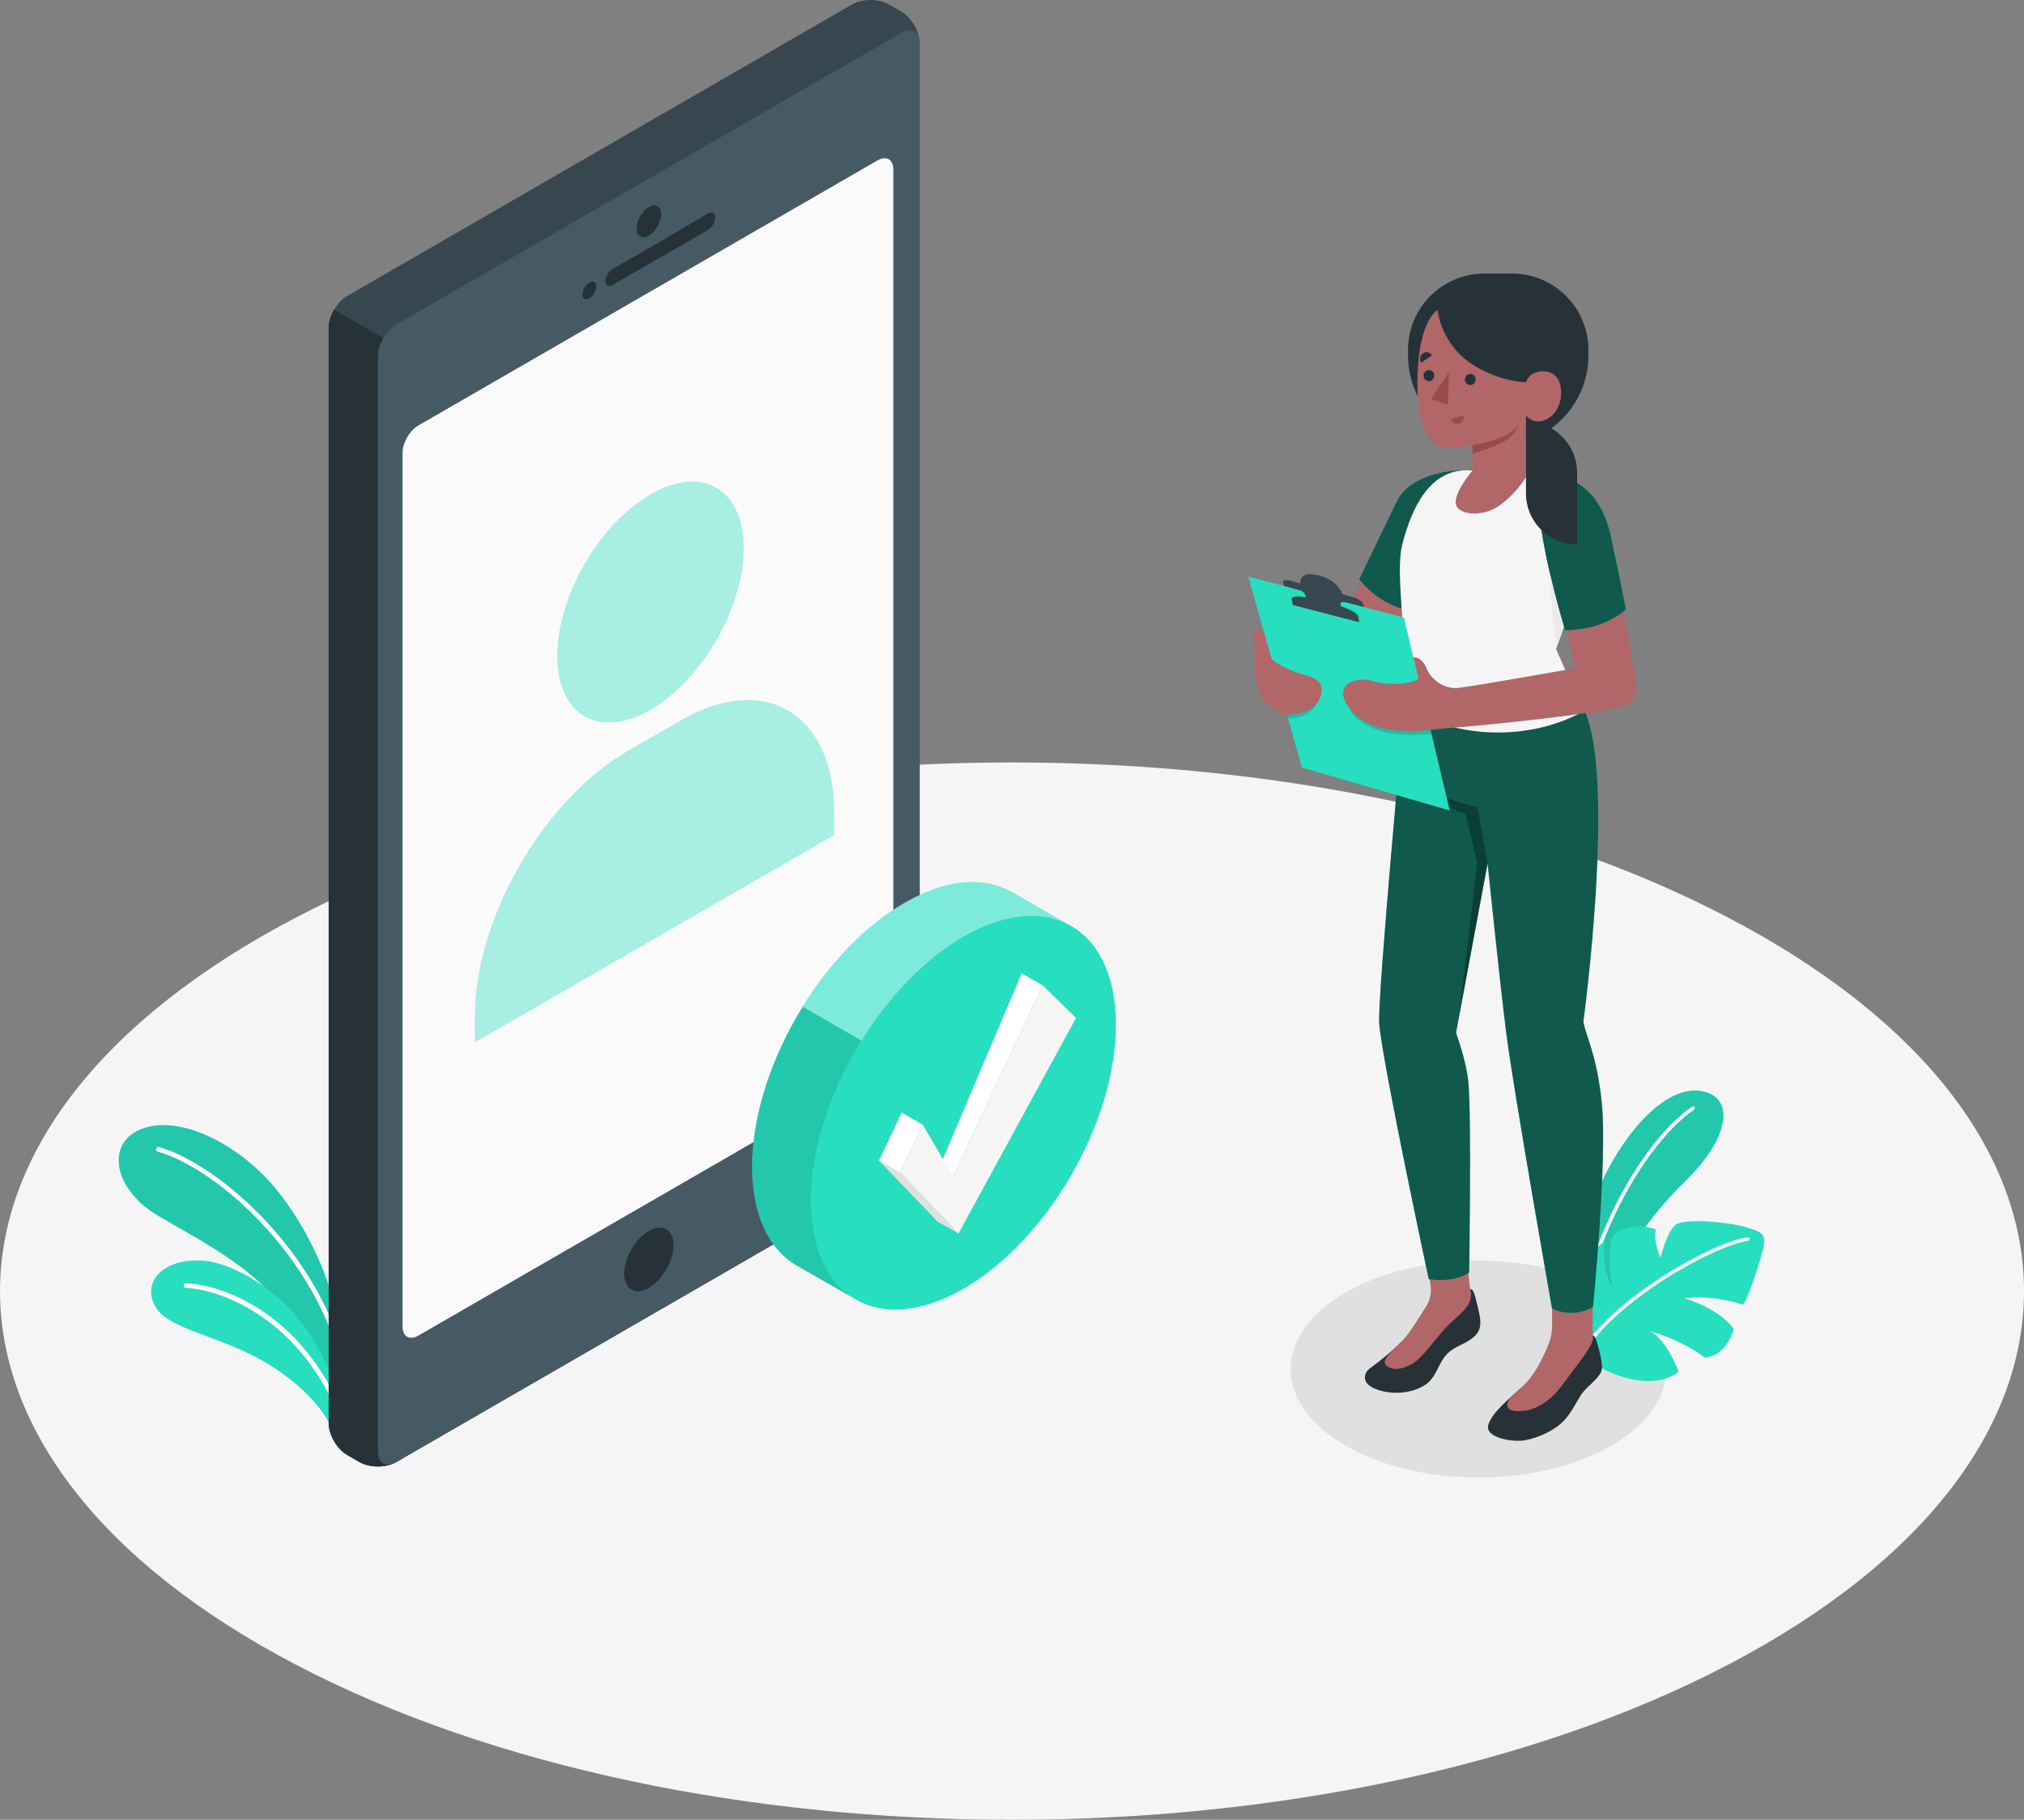 <?xml version="1.0" encoding="UTF-8"?>
<svg id="Layer_2" data-name="Layer 2" xmlns="http://www.w3.org/2000/svg" viewBox="0 0 440.75 396.28">
  <rect x="0" y="0" width="440.75" height="396.28" fill="#808080" stroke="none"/>
  <defs>
    <style>
      .cls-1, .cls-2, .cls-3, .cls-4, .cls-5, .cls-6, .cls-7, .cls-8, .cls-9, .cls-10, .cls-11, .cls-12, .cls-13, .cls-14, .cls-15, .cls-16, .cls-17 {
        stroke-width: 0px;
      }

      .cls-1, .cls-18 {
        opacity: .4;
      }

      .cls-1, .cls-10 {
        fill: #fff;
      }

      .cls-3 {
        opacity: .3;
      }

      .cls-4 {
        fill: #37474f;
      }

      .cls-5 {
        fill: #e0e0e0;
      }

      .cls-6 {
        fill: #b16668;
      }

      .cls-7 {
        fill: #f5f5f5;
      }

      .cls-8 {
        fill: #27debf;
      }

      .cls-9 {
        fill: #9a4a4d;
      }

      .cls-11 {
        opacity: .6;
      }

      .cls-12 {
        fill: #fafafa;
      }

      .cls-13 {
        fill: #263238;
      }

      .cls-19, .cls-17 {
        opacity: .1;
      }

      .cls-14 {
        fill: #ebebeb;
      }

      .cls-15 {
        opacity: .15;
      }

      .cls-16 {
        fill: #455a64;
      }
    </style>
  </defs>
  <g id="Floor">
    <path id="Floor-2" data-name="Floor" class="cls-7" d="m64.55,362.56c86.06,44.96,225.6,44.96,311.66,0,86.06-44.96,86.06-117.86,0-162.81-86.06-44.96-225.6-44.96-311.66,0-86.06,44.96-86.06,117.86,0,162.81Z"/>
  </g>
  <g id="Shadows">
    <ellipse id="Shadow" class="cls-5" cx="321.95" cy="298.14" rx="40.89" ry="23.61"/>
  </g>
  <g id="Plants">
    <g id="Plants-2" data-name="Plants">
      <g>
        <g>
          <g>
            <path class="cls-8" d="m72.89,285.81c-.61-6.94-6.88-20.87-14.87-29.25-7.99-8.38-19.88-13.98-27.68-10.52-7.27,3.22-5.6,12.97,4.06,18.69,9.66,5.72,24.03,12.7,29.01,23.61l9.59,13.08-.11-15.6Z"/>
            <path class="cls-17" d="m72.89,285.81c-.61-6.94-6.88-20.87-14.87-29.25-7.99-8.38-19.88-13.98-27.68-10.52-7.27,3.22-5.6,12.97,4.06,18.69,9.66,5.72,24.03,12.7,29.01,23.61l9.59,13.08-.11-15.6Z"/>
          </g>
          <path class="cls-10" d="m74.23,295.26c-.22,0-.43-.14-.49-.37-6.72-23.28-27.56-40.86-39.4-44.11-.27-.07-.43-.35-.36-.63.07-.27.35-.43.63-.36,12.06,3.31,33.29,21.18,40.11,44.81.08.27-.08.55-.35.63-.05.01-.09.02-.14.02Z"/>
        </g>
        <g>
          <path class="cls-8" d="m72.02,310.73c-1.46-3.8-6.78-9.82-14.95-14.47-9.04-5.14-20.06-6.9-22.95-11.26-3.47-5.24.71-10.84,9.56-10.52,8.85.32,25.29,10.92,29.32,28.69l-.99,7.55Z"/>
          <path class="cls-10" d="m73.36,306.49c-.19,0-.38-.11-.47-.3-9.04-19.66-25.14-25.42-32.39-25.73-.28-.01-.5-.25-.49-.53.01-.28.24-.5.53-.49,8.02.34,24.05,6.26,33.27,26.32.12.25,0,.56-.25.68-.07.03-.14.05-.21.05Z"/>
        </g>
      </g>
    </g>
    <g id="Plants-3" data-name="Plants">
      <g>
        <path class="cls-8" d="m344.46,276.81c-.15-5.58,1.4-14.95,6.9-24.29,5.89-10,13.66-16.7,20.19-14.66,6.08,1.9,4.74,10.15-4.4,19.14-6.42,6.31-12.91,14.31-15.88,23.46l-5.15,11.78-1.66-15.42Z"/>
        <path class="cls-8" d="m344.46,276.81c-.15-5.58,1.4-14.95,6.9-24.29,5.89-10,13.66-16.7,20.19-14.66,6.08,1.9,4.74,10.15-4.4,19.14-6.42,6.31-12.91,14.31-15.88,23.46l-5.15,11.78-1.66-15.42Z"/>
        <g class="cls-19">
          <path class="cls-2" d="m344.46,276.81c-.15-5.58,1.4-14.95,6.9-24.29,5.89-10,13.66-16.7,20.19-14.66,6.08,1.9,4.74,10.15-4.4,19.14-6.42,6.31-12.91,14.31-15.88,23.46l-5.15,11.78-1.66-15.42Z"/>
        </g>
        <path class="cls-10" d="m345.48,280.97c.16-.02.3-.13.34-.3,3.92-15.94,13.84-32.72,23.09-39.03.18-.12.23-.37.1-.55-.12-.18-.37-.23-.55-.1-9.39,6.4-19.46,23.38-23.42,39.49-.05.21.08.43.29.48.05.01.09.01.14,0Z"/>
      </g>
      <g>
        <path class="cls-8" d="m344.41,294.89s3.91,3.91,10.86,5.44c6.96,1.53,10.26-1.64,10.26-1.64,0,0-2.37-6.75-6.25-8.84,0,0,6.68,1.78,11.89,5.73,0,0,4.29.32,6.38-6.12,0,0-2.31-4.09-10.71-6.73,0,0,5.26-1,12.63,1.36.55.26,3.44-8.06,4.4-11.93s-.62-3.91-3.61-4.91c-3-.99-13.33-2.12-15.34-.56-2.01,1.56-3.31,7.23-3.31,7.23,0,0-1.63-3.35-1.02-6.21,0,0-2.99-1.22-6.49-.23s-3.37,2.67-3.52,5.16c-.16,2.66,0,4.44.58,7.47,0,0-2.24-2.18-1.87-9.72,0,0-4.86,3.68-6.92,6.97-2.06,3.29-2.12,12.21,2.04,17.55Z"/>
        <path class="cls-10" d="m344.38,295.29c.15,0,.29-.07.37-.2,6.37-11.44,28.26-23.86,35.89-24.88.22-.03.37-.23.34-.44-.03-.22-.23-.37-.44-.34-7.76,1.03-30.01,13.66-36.48,25.28-.11.19-.04.43.15.54.05.03.11.05.17.05Z"/>
      </g>
    </g>
  </g>
  <g id="Device">
    <g id="Device-2" data-name="Device">
      <path class="cls-4" d="m78.29,318.39l-2.72-1.57c-2.21-1.28-4-4.38-4-6.93V71.4c0-2.55,1.79-5.66,4-6.93L185.56.96c2.21-1.28,5.79-1.28,8,0l2.72,1.57c2.21,1.28,4,4.38,4,6.93v238.49c0,2.55-1.79,5.66-4,6.93l-110,63.51c-2.21,1.28-5.79,1.28-8,0Z"/>
      <path class="cls-13" d="m87.66,76.06l-14.92-8.61c-.72,1.25-1.17,2.67-1.17,3.94v238.49c0,2.55,1.79,5.66,4,6.93l2.72,1.57c2.21,1.28,5.79,1.28,8,0l1.36-.79V76.06Z"/>
      <path class="cls-16" d="m82.29,77.59v238.49c0,2.55,1.79,3.59,4,2.31l110-63.51c2.21-1.28,4-4.38,4-6.93V9.46c0-2.55-1.79-3.59-4-2.31l-110,63.51c-2.21,1.28-4,4.38-4,6.93Z"/>
      <path class="cls-12" d="m91.09,92.66l100.02-57.74c1.89-1.09,3.43-.21,3.43,1.98v190.27c0,2.19-1.54,4.85-3.43,5.94l-100.02,57.74c-1.89,1.09-3.43.21-3.43-1.98V98.61c0-2.19,1.53-4.85,3.43-5.94Z"/>
      <g class="cls-18">
        <path class="cls-8" d="m141.65,107.66c11.21-6.47,20.3-1.23,20.3,11.72s-9.09,28.69-20.3,35.17c-11.21,6.47-20.3,1.23-20.3-11.72s9.09-28.69,20.3-35.16Z"/>
        <path class="cls-8" d="m181.66,176.91c0-21.27-14.94-30.72-33.36-20.08l-11.52,6.65c-18.42,10.64-33.36,36.5-33.36,57.77v5.72l78.23-45.14v-4.93Z"/>
      </g>
      <path class="cls-13" d="m141.29,45.1c1.48-.86,2.68-.16,2.68,1.55s-1.2,3.79-2.68,4.65c-1.48.86-2.68.16-2.68-1.55,0-1.71,1.2-3.79,2.68-4.65Z"/>
      <g>
        <path class="cls-13" d="m133.55,58.49c5.45-3.01,15.17-8.8,20.54-11.96.91-.54,1.65-.17,1.65.83s-.74,2.23-1.66,2.76l-20.58,11.88c-.92.53-1.66.15-1.66-.84s.78-2.16,1.7-2.67Z"/>
        <path class="cls-13" d="m128.35,61.5c.83-.48,1.51-.09,1.51.87s-.67,2.13-1.51,2.61c-.83.48-1.51.09-1.51-.87,0-.96.67-2.13,1.51-2.61Z"/>
      </g>
      <path class="cls-13" d="m141.29,268.06c2.96-1.71,5.36-.32,5.36,3.1s-2.4,7.58-5.36,9.29c-2.96,1.71-5.36.32-5.36-3.1s2.4-7.58,5.36-9.29Z"/>
    </g>
  </g>
  <g id="Check_Mark" data-name="Check Mark">
    <g>
      <g>
        <path class="cls-8" d="m232.5,201.25l-12.06-6.96h-.02l-.12-.07v.02c-6.01-3.39-14.23-2.89-23.34,2.37-8.52,4.91-16.3,13.11-22.16,22.59-6.77,10.92-11.03,23.57-11.03,34.9,0,10.57,3.7,17.99,9.68,21.47h0s.04.03.04.03l12.25,6.99c6.05,3.86,14.59,3.51,24.06-1.95,18.34-10.59,33.2-36.33,33.2-57.5,0-11.02-4.03-18.62-10.48-21.89Z"/>
        <g>
          <path class="cls-17" d="m185.49,282.46l-12.01-6.86h-.04v-.03c-5.99-3.47-9.68-10.9-9.68-21.47,0-11.33,4.26-23.97,11.03-34.89l12.81,7.39c-6.78,10.92-11.02,23.55-11.02,34.87,0,10.11,3.38,17.33,8.91,20.99Z"/>
          <path class="cls-1" d="m232.26,201.12c-5.91-2.87-13.8-2.14-22.47,2.86-8.53,4.93-16.31,13.14-22.18,22.63l-12.81-7.39c5.86-9.49,13.64-17.68,22.16-22.59,9.11-5.26,17.33-5.76,23.33-2.38v-.03s.14.08.14.08h.03l11.81,6.83Z"/>
        </g>
      </g>
      <g>
        <polygon class="cls-10" points="227.08 214.6 222.48 211.95 204.47 254.4 207.54 256.17 227.08 214.6"/>
        <polygon class="cls-10" points="200.94 244.92 196.34 242.27 191.4 252.72 196 255.37 200.94 244.92"/>
        <polygon class="cls-7" points="208.72 268.62 196 255.37 200.94 244.92 207.54 256.17 227.08 214.6 234.32 221.67 208.72 268.62"/>
        <polygon class="cls-5" points="191.4 252.72 196 255.37 208.72 268.62 204.13 265.99 191.4 252.72"/>
      </g>
    </g>
  </g>
  <g id="Character">
    <g>
      <path class="cls-13" d="m326.25,97.03h0c10.85,0,19.65-8.8,19.65-19.65v-1.16c0-9.2-7.45-16.65-16.65-16.65h-5.99c-9.2,0-16.65,7.45-16.65,16.65v1.16c0,10.85,8.8,19.65,19.65,19.65Z"/>
      <g>
        <path class="cls-13" d="m306.03,291.29c-2.28,2.5-4.8,4.5-7.5,6.52-.4.3-.82.62-1.04,1.08-.35.73-.9,2.55,2.45,3.72,3.27,1.14,7.36.88,10.34-.99,2.75-1.72,2.88-5.31,5.47-7.35,1.92-1.52,4.33-1.9,5.88-3.88,1.08-1.38.8-3.21.24-5.48-.62-2.48-.9-4.35-1.72-4.16l.14,1.14c-1.02,1.63-6.33,2.12-8.69.99,0,0-4.09,6.79-5.57,8.42Z"/>
        <path class="cls-6" d="m303.7,293.61s0-.01,0-.02c.8-.73,1.58-1.48,2.33-2.3.96-1.05,3-4.24,4.33-6.38.81-1.3,1.4-2.85,1.21-4.57s-.66-6.11-.66-6.11l8.4-.59.98,8.24h0c.2,1.87-1.34,3.53-4.07,5.88-2.73,2.36-6.21,7.85-8.68,9.23-2.48,1.38-4.25,1.33-5.3.62-1.09-.73-1.19-1.29,1.47-4.01Z"/>
        <path class="cls-13" d="m337.99,292.05v-1.26c-.5,1.48-2.81,7.86-6.31,11.06-2.79,2.54-6.59,5.48-7.55,8.31-1.01,2.95,5.29,3.94,7.89,3.48,3.02-.54,6.94-2.25,9.07-4.87,1.5-1.84,2.45-4.02,3.52-5.47s3.53-3.06,4.11-4.74c.32-.92-.06-2.93-.51-4.64-.41-1.56-.85-3.28-1.39-3.13,0,.19,0,.96,0,.96-.64.71-2.42,1.42-4.42,1.49-1.29.05-4.43-.21-4.42-1.19Z"/>
        <path class="cls-6" d="m329.15,304.07c.86-.77,1.73-1.52,2.52-2.24,2.45-2.23,4.31-6.02,5.39-8.6.61-1.48.93-3.05.93-4.65v-5.03h8.83v8.19h0s0,0,0,0v.22l-.04.02c-.43,1.84-4.48,6.72-6.78,9.9-1.54,2.13-4.48,4.85-7.98,5.32-3.32.44-5.02-.6-2.86-3.12Z"/>
        <path class="cls-8" d="m345.06,154.79c6.85,14.95-.25,67.63-.25,67.63.21,2.43,2.98,7.2,4.01,17.88,1.22,12.62-1.92,44.31-1.92,44.31,0,0-4.09,2.67-8.93.35,0,0-8.42-47.73-10-60.27-1.38-10.95-4.03-36.69-4.03-36.69l-6.88,36.92s2.24,6.01,2.69,10.68c.72,7.38.18,41.52.18,41.52,0,0-3.02,2.3-8.8,1.44,0,0-10.02-46.73-10.79-55.62-.46-5.31,5.59-70.36,5.59-70.36l39.13,2.19Z"/>
        <path class="cls-11" d="m345.06,154.79c6.85,14.95-.25,67.63-.25,67.63.21,2.43,2.98,7.2,4.01,17.88,1.22,12.62-1.92,44.31-1.92,44.31,0,0-4.09,2.67-8.93.35,0,0-8.42-47.73-10-60.27-1.38-10.95-4.03-36.69-4.03-36.69l-6.88,36.92s2.24,6.01,2.69,10.68c.72,7.38.18,41.52.18,41.52,0,0-3.02,2.3-8.8,1.44,0,0-10.02-46.73-10.79-55.62-.46-5.31,5.59-70.36,5.59-70.36l39.13,2.19Z"/>
        <path class="cls-3" d="m323.95,188.01l-2.22-12.23s-9.4-1.95-13.67-5.96c0,0,4.47,5.57,11.12,7.39l2.5,10.69-3.93,33.4,6.21-33.3Z"/>
      </g>
      <g>
        <path class="cls-6" d="m356.22,148.29c-.07-.98-1.91-11.45-3.17-17.31l-12.31,3.77,2.19,10.78,10.37,8.32c3.25-.64,2.99-4.58,2.92-5.56Z"/>
        <polygon class="cls-6" points="296.68 126.21 290.86 136.88 299.92 144.64 308.21 131.49 296.68 126.21"/>
        <path class="cls-8" d="m318.52,102.43c-5.77.06-12.13,2.16-14.31,6.68-2.19,4.52-8.24,17.01-8.24,17.01,0,0,5.39,7.32,13.48,6.79l9.08-30.48Z"/>
        <path class="cls-11" d="m318.52,102.43c-5.77.06-12.13,2.16-14.31,6.68-2.19,4.52-8.24,17.01-8.24,17.01,0,0,5.39,7.32,13.48,6.79l9.08-30.48Z"/>
        <path class="cls-7" d="m330.46,102.64l4.8.19c5.23,1.26,7.11,4.84,9.31,9.48,1.67,3.53,1.69,7.62.42,11.31l-6.12,17.7s2.86,6.92,6.19,13.46c-15.35,8.57-34.52,4.06-39.14-2.19-.2-1.33.07-7.3-.3-14.11-.4-7.25-1.39-15.44-.25-19.93,2.12-8.32,6.08-16.13,13.97-16.13l11.12.21Z"/>
        <path class="cls-8" d="m335.27,102.83c5.24.74,12.93,1.8,15.58,14.25,2.69,12.62,3.21,15.62,3.21,15.62,0,0-4.58,4.57-13.27,4.53,0,0-7.67-24.78-5.52-34.4Z"/>
        <path class="cls-11" d="m335.27,102.83c5.24.74,12.93,1.8,15.58,14.25,2.69,12.62,3.21,15.62,3.21,15.62,0,0-4.58,4.57-13.27,4.53,0,0-7.67-24.78-5.52-34.4Z"/>
        <path class="cls-14" d="m340.55,136.47c-.96-3.31-1.99-7.09-2.95-11.15,0,0,.04,8.85,1.55,15.2l1.4-4.05Z"/>
      </g>
      <g>
        <path class="cls-6" d="m313.06,67.52c-2.08,1.23-4.64,6.45-4.39,17.39.21,9.27,3.22,11.56,4.73,12.22,1.51.66,4.42.26,7.25-.21v5.56s-3.91,4.54-3.66,7.09c.25,2.55,5.65,3.15,9.31.66,3.66-2.49,6.01-6.29,6.01-6.29v-13.45s1.91,2.55,5.04.48,3.24-7.21,1.43-9.05c-1.82-1.84-5.73-1.26-6.46,1.29,0,0-4.51.16-10.52-3.14s-8.32-8.96-8.72-12.55Z"/>
        <path class="cls-13" d="m319.02,82.58c-.03.67.46,1.23,1.1,1.27.64.03,1.19-.49,1.23-1.15.03-.67-.46-1.23-1.1-1.27-.64-.03-1.19.49-1.23,1.15Z"/>
        <path class="cls-9" d="m318.71,90.44l-2.71.86c.22.78,1.01,1.21,1.76.97.75-.24,1.17-1.06.95-1.84Z"/>
        <path class="cls-13" d="m309.46,79l2.36-1.64c-.43-.67-1.31-.85-1.96-.4-.65.45-.83,1.36-.4,2.04Z"/>
        <path class="cls-13" d="m310,81.74c-.03.67.46,1.23,1.1,1.26.64.03,1.19-.49,1.23-1.15.03-.67-.46-1.23-1.1-1.27-.64-.03-1.19.49-1.23,1.15Z"/>
        <polygon class="cls-9" points="315.51 81.07 315.32 88.09 311.63 86.94 315.51 81.07"/>
        <path class="cls-9" d="m320.65,96.92c2.98-.39,9.12-2.15,10.07-4.58,0,0-.32,1.52-2.15,3.1-1.83,1.57-7.92,3.34-7.92,3.34v-1.86Z"/>
      </g>
      <g>
        <polygon class="cls-8" points="271.84 125.55 305.7 134.47 315.69 176.49 283.5 167.14 271.84 125.55"/>
        <path class="cls-15" d="m286.6,153.36c-.31.86-2.17,3.24-6.11,3.05l-.49-1.74,6.6-1.31Z"/>
        <path class="cls-15" d="m294.17,154.67c.15,1.12,2.45,3.19,6.34,4.49,4.43,1.48,11.22.7,11.22.7l-.61-2.09-16.96-3.1Z"/>
        <path class="cls-15" d="m281.75,131.64s-.13-.58-.28-1.29c-.15-.71,1.83-.74,4.44-.07l4.99,1.29c2.6.68,4.84,1.8,5,2.51l.28,1.29-14.42-3.74Z"/>
        <g>
          <path class="cls-4" d="m279.41,126.77c-.1-.45.71-.56,1.8-.26l1.98.55s-.59-2.79,3.79-1.82c4.38.98,5.34,4.15,5.34,4.15,0,0,.94.27,2.11.6,1.16.33,2.22.96,2.36,1.4l.25.8-17.44-4.59s-.09-.38-.19-.83Z"/>
          <path class="cls-4" d="m281.81,128.16c1.6.39,2.26.6,2.5,1.7.27,1.26.38,2.18.38,2.18l7.72,2.04s-.37-1.59-.49-2.21.14-.99,1.37-.67l.1-.49-12.09-3.08.51.53Z"/>
          <path class="cls-4" d="m281.54,131.76s-.12-.58-.28-1.29c-.15-.71,1.83-.74,4.44-.07l4.99,1.29c2.61.68,4.84,1.8,5,2.51l.28,1.29-14.42-3.74Z"/>
        </g>
      </g>
      <path class="cls-6" d="m353.3,153.85l-10.37-8.32s-22.92,4.08-25.61,4.29c-2.69.21-5.68-1.69-6.71-4.33s-2.84-2.31-2.84-2.31c0,0,.8,3.35,1.05,4.42.25,1.07-6.2,1.95-9.78.74-3.58-1.21-8.76.55-5.55,5.42,3.21,4.88,9.45,5.44,13.79,5.44,1.2,0,3.33-.09,5.42-.36,1.4-.18,2.8-.32,4.21-.42,8.88-.63,32.36-3.29,36.39-4.56Z"/>
      <path class="cls-6" d="m275.29,137.84s1.21,4.33,1.5,5.36c.29,1.03,4.23,2.91,6.71,3.59,2.49.68,5.21,1.49,4.03,4.97-1.09,3.21-5.18,3.94-7.27,3.85-2.08-.09-4.94-2.08-6.06-5.3-1.43-4.1-.66-8.47-1.23-10.87-.57-2.39,1.06-3.04,2.31-1.61Z"/>
      <path class="cls-13" d="m343.43,118.57h0c-6.15,0-11.13-4.98-11.13-11.13v-15.63h0c6.15,0,11.13,4.98,11.13,11.13v15.63Z"/>
    </g>
  </g>
</svg>
